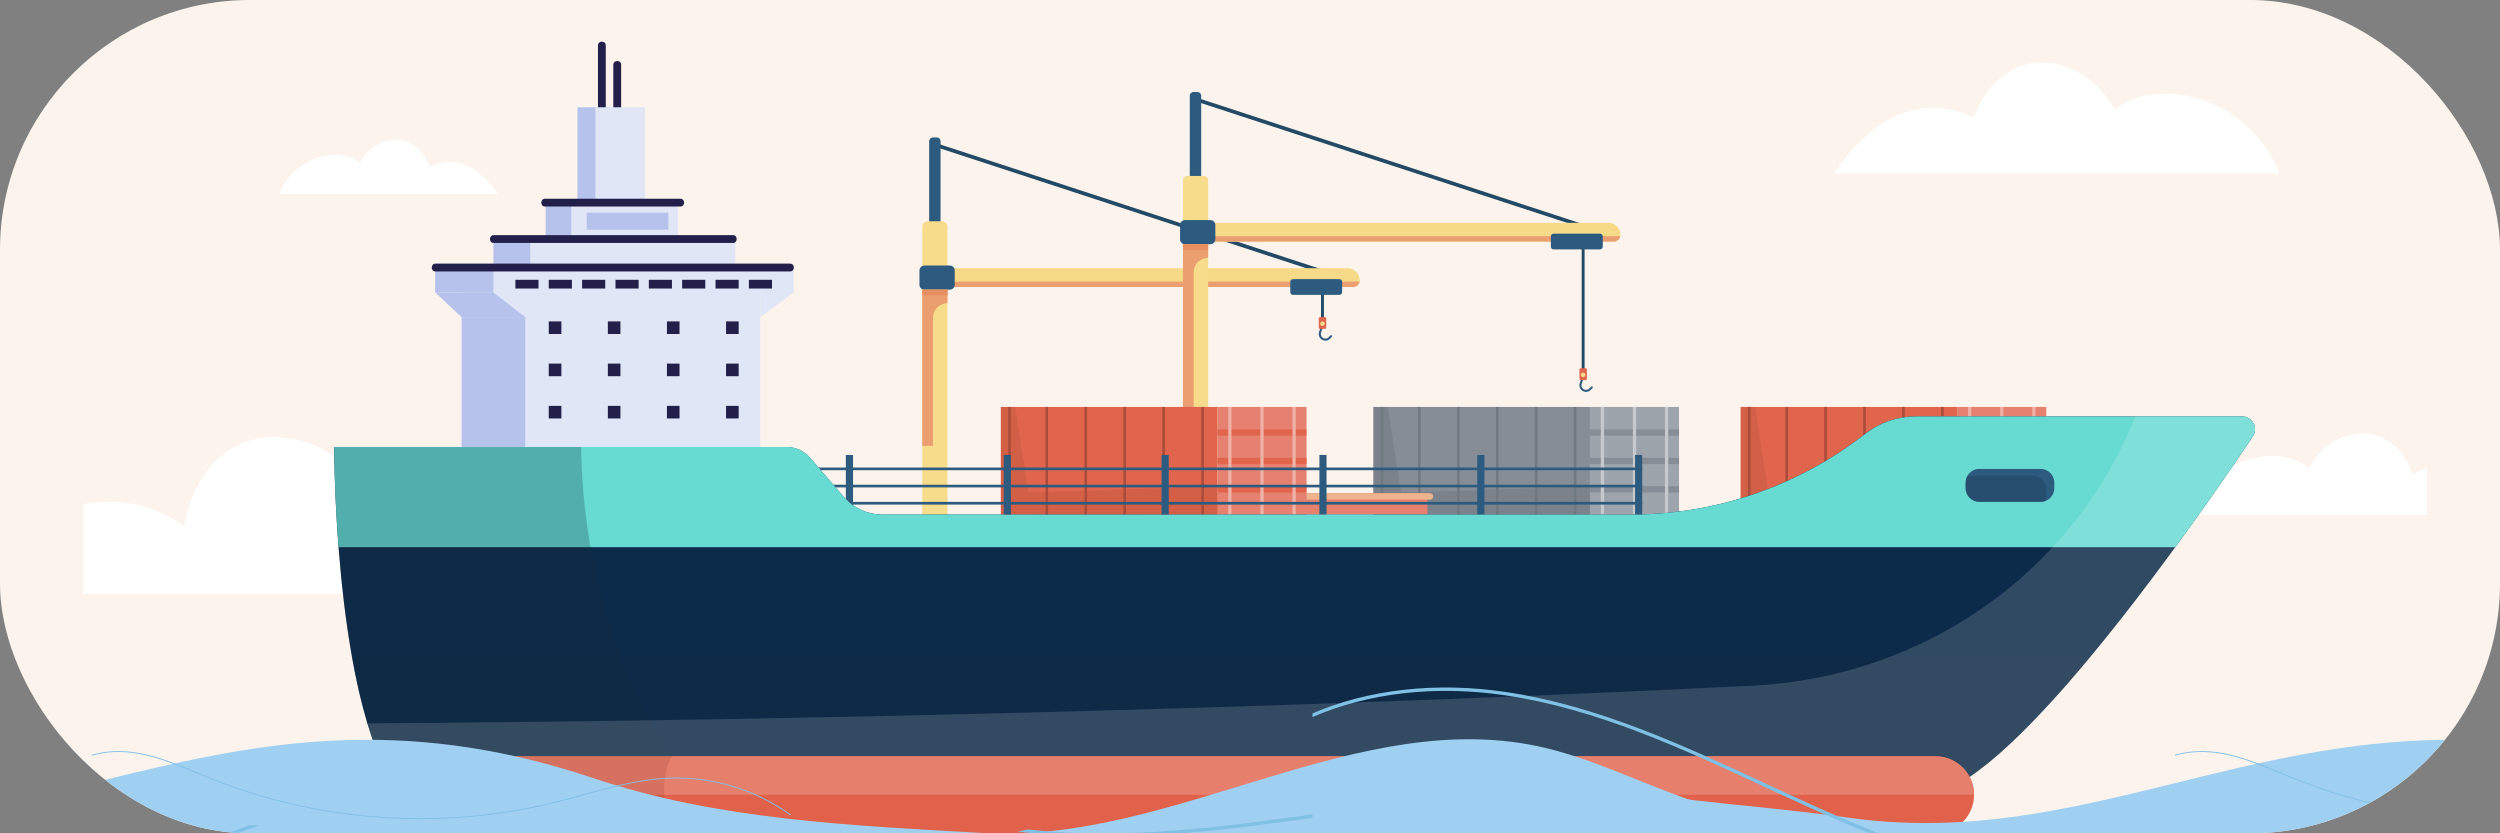 <svg width="120" height="40" viewBox="0 0 120 40" fill="none" xmlns="http://www.w3.org/2000/svg">
<rect x="0" y="0" width="120" height="40" fill="#808080" stroke="none"/>
<g clip-path="url(#clip0_8139_5113)">
<rect width="120" height="40" rx="12" fill="#FCF4EC"/>
<path d="M29.128 25.795C28.141 25.834 27.235 26.341 26.529 27.048C26.497 26.998 26.468 26.947 26.437 26.899C25.591 25.603 24.424 24.472 22.981 23.916C21.538 23.359 19.801 23.446 18.555 24.363C18.447 24.442 18.343 24.528 18.244 24.616C17.747 23.571 17.05 22.63 16.12 21.954C14.739 20.949 12.794 20.628 11.287 21.432C9.909 22.167 9.103 23.7 8.857 25.243C8.057 24.72 7.178 24.331 6.239 24.166C5.498 24.036 4.737 24.055 4 24.205V28.495H33.097C32.925 28.183 32.734 27.883 32.515 27.6C31.703 26.547 30.456 25.744 29.128 25.798V25.795Z" fill="white"/>
<path d="M109.405 8.322C109.151 7.68 108.791 7.081 108.338 6.561C107.474 5.569 106.279 4.87 104.989 4.603C103.864 4.371 102.626 4.482 101.677 5.13C101.618 5.17 101.563 5.214 101.507 5.256C101.237 4.782 100.903 4.347 100.493 3.984C99.593 3.186 98.299 2.778 97.145 3.124C95.984 3.474 95.144 4.516 94.731 5.662C93.942 5.247 93.023 5.079 92.143 5.22C91.09 5.388 90.134 5.968 89.365 6.708C88.861 7.192 88.43 7.744 88.036 8.322H109.403H109.405Z" fill="white"/>
<path d="M116.5 22.491C116.26 22.552 116.029 22.641 115.81 22.756C115.506 21.915 114.889 21.148 114.036 20.892C113.188 20.637 112.237 20.937 111.576 21.523C111.276 21.79 111.03 22.108 110.83 22.458C110.79 22.426 110.749 22.395 110.706 22.365C110.008 21.889 109.098 21.807 108.271 21.978C107.325 22.174 106.446 22.687 105.81 23.416C105.477 23.799 105.213 24.238 105.025 24.711H116.499V22.492L116.5 22.491Z" fill="white"/>
<path d="M13.406 9.316C13.531 9.001 13.708 8.707 13.93 8.451C14.354 7.963 14.941 7.62 15.574 7.489C16.126 7.375 16.735 7.429 17.2 7.747C17.229 7.767 17.256 7.788 17.284 7.809C17.416 7.576 17.581 7.363 17.782 7.185C18.224 6.793 18.86 6.592 19.426 6.763C19.996 6.934 20.409 7.447 20.613 8.01C21 7.806 21.451 7.723 21.883 7.792C22.401 7.875 22.87 8.16 23.247 8.523C23.494 8.761 23.706 9.031 23.899 9.315H13.406V9.316Z" fill="white"/>
<g clip-path="url(#clip1_8139_5113)">
<path d="M28.308 9.773H26.191V11.499H28.308V9.773Z" fill="#B6C2EC"/>
<path d="M29.297 5.148H27.718V9.8H29.297V5.148Z" fill="#B6C2EC"/>
<path d="M28.702 2.181V6.135C28.702 6.375 29.078 6.378 29.078 6.135V2.181C29.078 1.94 28.702 1.937 28.702 2.181Z" fill="#221F4A"/>
<path d="M29.439 3.11V6.439C29.439 6.679 29.814 6.682 29.814 6.439V3.11C29.814 2.869 29.439 2.866 29.439 3.11Z" fill="#221F4A"/>
<path d="M32.533 9.773H27.421V11.848H32.533V9.773Z" fill="#E0E6F5"/>
<path d="M30.963 5.148H28.579V11.671H30.963V5.148Z" fill="#E0E6F5"/>
<path d="M36.493 12.844H22.189V25.013H36.493V12.844Z" fill="#E0E6F5"/>
<path d="M25.211 15.222H22.156V25.013H25.211V15.222Z" fill="#B6C2EC"/>
<path d="M22.155 15.222L20.887 14.037H23.683L25.208 15.222H22.155Z" fill="#B6C2EC"/>
<path d="M23.683 12.844H20.887V14.037H23.683V12.844Z" fill="#B6C2EC"/>
<path d="M38.096 12.844H35.299V14.037H38.096V12.844Z" fill="#E0E6F5"/>
<path d="M25.8 11.463H23.683V12.841H25.8V11.463Z" fill="#B6C2EC"/>
<path d="M35.3 11.463H25.451V12.841H35.3V11.463Z" fill="#E0E6F5"/>
<path d="M38.096 14.037L36.493 15.222V13.701L38.096 14.037Z" fill="#E0E6F5"/>
<path d="M25.848 13.43H24.739V13.851H25.848V13.43Z" fill="#221F4A"/>
<path d="M27.451 13.43H26.341V13.851H27.451V13.43Z" fill="#221F4A"/>
<path d="M29.051 13.43H27.941V13.851H29.051V13.43Z" fill="#221F4A"/>
<path d="M30.654 13.43H29.544V13.851H30.654V13.43Z" fill="#221F4A"/>
<path d="M32.253 13.43H31.144V13.851H32.253V13.43Z" fill="#221F4A"/>
<path d="M33.853 13.43H32.743V13.851H33.853V13.43Z" fill="#221F4A"/>
<path d="M35.456 13.43H34.346V13.851H35.456V13.43Z" fill="#221F4A"/>
<path d="M37.056 13.43H35.946V13.851H37.056V13.43Z" fill="#221F4A"/>
<path d="M26.946 15.427H26.341V16.031H26.946V15.427Z" fill="#221F4A"/>
<path d="M29.781 15.427H29.177V16.031H29.781V15.427Z" fill="#221F4A"/>
<path d="M32.079 10.207H28.164V11.027H32.079V10.207Z" fill="#B6C2EC"/>
<path d="M32.617 15.427H32.013V16.031H32.617V15.427Z" fill="#221F4A"/>
<path d="M35.456 15.427H34.851V16.031H35.456V15.427Z" fill="#221F4A"/>
<path d="M26.946 17.453H26.341V18.058H26.946V17.453Z" fill="#221F4A"/>
<path d="M29.781 17.453H29.177V18.058H29.781V17.453Z" fill="#221F4A"/>
<path d="M32.617 17.453H32.013V18.058H32.617V17.453Z" fill="#221F4A"/>
<path d="M35.456 17.453H34.851V18.058H35.456V17.453Z" fill="#221F4A"/>
<path d="M26.946 19.483H26.341V20.087H26.946V19.483Z" fill="#221F4A"/>
<path d="M29.781 19.483H29.177V20.087H29.781V19.483Z" fill="#221F4A"/>
<path d="M32.617 19.483H32.013V20.087H32.617V19.483Z" fill="#221F4A"/>
<path d="M35.456 19.483H34.851V20.087H35.456V19.483Z" fill="#221F4A"/>
<path d="M26.946 21.513H26.341V22.117H26.946V21.513Z" fill="#221F4A"/>
<path d="M29.781 21.513H29.177V22.117H29.781V21.513Z" fill="#221F4A"/>
<path d="M32.617 21.513H32.013V22.117H32.617V21.513Z" fill="#221F4A"/>
<path d="M35.456 21.513H34.851V22.117H35.456V21.513Z" fill="#221F4A"/>
<path d="M26.946 23.543H26.341V24.147H26.946V23.543Z" fill="#221F4A"/>
<path d="M29.781 23.543H29.177V24.147H29.781V23.543Z" fill="#221F4A"/>
<path d="M32.617 23.543H32.013V24.147H32.617V23.543Z" fill="#221F4A"/>
<path d="M35.456 23.543H34.851V24.147H35.456V23.543Z" fill="#221F4A"/>
<path d="M20.905 13.03H37.925C38.165 13.03 38.168 12.654 37.925 12.654H20.905C20.664 12.654 20.661 13.03 20.905 13.03Z" fill="#221F4A"/>
<path d="M26.164 9.914H32.656C32.897 9.914 32.9 9.539 32.656 9.539H26.164C25.923 9.539 25.92 9.914 26.164 9.914Z" fill="#221F4A"/>
<path d="M23.698 11.662H35.179C35.42 11.662 35.423 11.286 35.179 11.286H23.698C23.458 11.286 23.455 11.662 23.698 11.662Z" fill="#221F4A"/>
<path d="M63.614 16.355C63.695 16.355 63.776 16.325 63.839 16.262L63.929 16.169C63.947 16.151 63.947 16.118 63.929 16.1C63.911 16.082 63.878 16.082 63.86 16.1L63.77 16.19C63.692 16.268 63.569 16.274 63.484 16.208C63.409 16.151 63.382 16.055 63.409 15.965L63.49 15.724C63.499 15.697 63.484 15.67 63.46 15.661C63.433 15.652 63.406 15.667 63.397 15.691L63.316 15.931C63.274 16.061 63.316 16.202 63.424 16.283C63.481 16.328 63.55 16.349 63.617 16.349L63.614 16.355Z" fill="#2C5B7F"/>
<path d="M63.478 15.739C63.518 15.739 63.548 15.709 63.548 15.67V13.905C63.548 13.866 63.518 13.835 63.478 13.835C63.439 13.835 63.409 13.866 63.409 13.905V15.67C63.409 15.709 63.439 15.739 63.478 15.739Z" fill="#224965"/>
<path d="M63.364 15.787H63.596C63.63 15.787 63.659 15.759 63.659 15.724V15.282C63.659 15.247 63.63 15.219 63.596 15.219H63.364C63.329 15.219 63.301 15.247 63.301 15.282V15.724C63.301 15.759 63.329 15.787 63.364 15.787Z" fill="#E1654C"/>
<path d="M63.367 15.537C63.367 15.598 63.418 15.649 63.478 15.649C63.538 15.649 63.59 15.598 63.59 15.537C63.59 15.477 63.538 15.426 63.478 15.426C63.418 15.426 63.367 15.477 63.367 15.537Z" fill="#F7DA88"/>
<path d="M63.782 13.225C63.821 13.225 63.854 13.201 63.866 13.162C63.881 13.114 63.857 13.063 63.809 13.048L44.901 6.859C44.853 6.844 44.802 6.868 44.787 6.917C44.772 6.965 44.796 7.016 44.844 7.031L63.752 13.219C63.752 13.219 63.77 13.222 63.779 13.222L63.782 13.225Z" fill="#224965"/>
<path d="M45.147 11.057H44.6V6.778C44.6 6.679 44.681 6.598 44.781 6.598H44.967C45.066 6.598 45.147 6.679 45.147 6.778V11.057Z" fill="#2C5B7F"/>
<path d="M45.478 25.178H44.269V10.889C44.269 10.741 44.39 10.621 44.537 10.621H45.211C45.358 10.621 45.478 10.741 45.478 10.889V25.178Z" fill="#F7DC8B"/>
<path d="M45.478 12.87V13.778H64.946C65.036 13.778 65.114 13.742 65.174 13.685C65.219 13.64 65.249 13.583 65.261 13.52C65.265 13.499 65.268 13.477 65.268 13.457C65.268 13.135 65.006 12.873 64.684 12.873H45.478V12.87Z" fill="#F7DA88"/>
<path d="M45.478 13.517V13.776H64.946C65.036 13.776 65.114 13.74 65.174 13.682C65.219 13.637 65.249 13.58 65.261 13.517H45.478Z" fill="#EB9E70"/>
<path d="M44.371 13.905H45.589C45.721 13.905 45.827 13.798 45.827 13.667V12.982C45.827 12.85 45.721 12.744 45.589 12.744H44.371C44.24 12.744 44.134 12.85 44.134 12.982V13.667C44.134 13.798 44.24 13.905 44.371 13.905Z" fill="#2C5B7F"/>
<path d="M62.062 14.154H64.293C64.365 14.154 64.422 14.096 64.422 14.025V13.529C64.422 13.457 64.365 13.399 64.293 13.399H62.062C61.991 13.399 61.933 13.457 61.933 13.529V14.025C61.933 14.096 61.991 14.154 62.062 14.154Z" fill="#2C5B7F"/>
<path d="M45.478 13.905V14.557C45.093 14.557 44.783 14.867 44.783 15.252V21.401H44.269V13.905H45.478Z" fill="#EB9E70"/>
<path d="M44.269 14.175H45.478V13.905H44.269V14.175Z" fill="#E88F62"/>
<path d="M76.126 18.812C76.207 18.812 76.288 18.782 76.351 18.719L76.442 18.629C76.46 18.611 76.46 18.578 76.442 18.56C76.424 18.542 76.391 18.542 76.373 18.56L76.282 18.65C76.204 18.728 76.081 18.734 75.997 18.668C75.921 18.611 75.894 18.515 75.921 18.424L76.003 18.184C76.012 18.157 75.997 18.13 75.973 18.121C75.945 18.112 75.918 18.127 75.909 18.151L75.828 18.391C75.786 18.521 75.828 18.662 75.936 18.743C75.994 18.788 76.063 18.809 76.129 18.809L76.126 18.812Z" fill="#2C5B7F"/>
<path d="M75.991 18.196C76.03 18.196 76.06 18.166 76.06 18.127V11.725C76.06 11.686 76.03 11.656 75.991 11.656C75.951 11.656 75.921 11.686 75.921 11.725V18.127C75.921 18.166 75.951 18.196 75.991 18.196Z" fill="#224965"/>
<path d="M75.876 18.244H76.108C76.143 18.244 76.171 18.216 76.171 18.181V17.739C76.171 17.704 76.143 17.676 76.108 17.676H75.876C75.841 17.676 75.813 17.704 75.813 17.739V18.181C75.813 18.216 75.841 18.244 75.876 18.244Z" fill="#E1654C"/>
<path d="M75.879 17.995C75.879 18.055 75.93 18.106 75.99 18.106C76.051 18.106 76.102 18.055 76.102 17.995C76.102 17.934 76.051 17.883 75.99 17.883C75.93 17.883 75.879 17.934 75.879 17.995Z" fill="#F7DA88"/>
<path d="M76.294 11.045C76.333 11.045 76.366 11.021 76.378 10.982C76.394 10.934 76.369 10.883 76.321 10.868L57.413 4.679C57.365 4.664 57.314 4.688 57.299 4.736C57.284 4.785 57.308 4.836 57.356 4.851L76.264 11.039C76.264 11.039 76.282 11.042 76.291 11.042L76.294 11.045Z" fill="#224965"/>
<path d="M57.657 8.874H57.109V4.595C57.109 4.496 57.191 4.415 57.29 4.415H57.476C57.576 4.415 57.657 4.496 57.657 4.595V8.874Z" fill="#2C5B7F"/>
<path d="M56.989 8.444H57.783C57.897 8.444 57.99 8.537 57.99 8.651V21.401H56.782V8.651C56.782 8.537 56.875 8.444 56.989 8.444Z" fill="#F7DC8B"/>
<path d="M57.99 10.69V11.599H77.458C77.548 11.599 77.626 11.562 77.686 11.505C77.732 11.46 77.762 11.403 77.774 11.34C77.777 11.319 77.78 11.298 77.78 11.277C77.78 10.955 77.518 10.693 77.196 10.693H57.99V10.69Z" fill="#F7DA88"/>
<path d="M57.99 11.337V11.595H77.458C77.548 11.595 77.626 11.559 77.686 11.502C77.732 11.457 77.762 11.4 77.774 11.337H57.99Z" fill="#EB9E70"/>
<path d="M56.881 11.725H58.099C58.23 11.725 58.336 11.618 58.336 11.487V10.801C58.336 10.67 58.23 10.564 58.099 10.564H56.881C56.749 10.564 56.643 10.67 56.643 10.801V11.487C56.643 11.618 56.749 11.725 56.881 11.725Z" fill="#2C5B7F"/>
<path d="M74.571 11.971H76.802C76.874 11.971 76.932 11.913 76.932 11.842V11.346C76.932 11.274 76.874 11.216 76.802 11.216H74.571C74.5 11.216 74.442 11.274 74.442 11.346V11.842C74.442 11.913 74.5 11.971 74.571 11.971Z" fill="#2C5B7F"/>
<path d="M57.99 11.722V12.374C57.605 12.374 57.296 12.684 57.296 13.069V21.398H56.782V11.722H57.99Z" fill="#EB9E70"/>
<path d="M56.782 11.995H57.99V11.725H56.782V11.995Z" fill="#E88F62"/>
<path d="M76.318 24.712H80.594V19.534H76.318V24.712Z" fill="#9EA4AB"/>
<path d="M65.923 24.712H76.318V19.534H65.923V24.712Z" fill="#868D97"/>
<path d="M75.542 24.712H75.666V19.534H75.542V24.712Z" fill="#717880"/>
<path d="M73.675 24.712H73.799V19.534H73.675V24.712Z" fill="#717880"/>
<path d="M71.805 24.712H71.928V19.534H71.805V24.712Z" fill="#717880"/>
<path d="M69.937 24.712H70.061V19.534H69.937V24.712Z" fill="#717880"/>
<path d="M68.067 24.712H68.19V19.534H68.067V24.712Z" fill="#717880"/>
<path d="M66.278 24.712H66.401V19.534H66.278V24.712Z" fill="#717880"/>
<path d="M80.594 20.611H76.318V20.912H80.594V20.611Z" fill="#868D97"/>
<path d="M80.594 21.976H76.318V22.277H80.594V21.976Z" fill="#868D97"/>
<path d="M80.594 23.341H76.318V23.642H80.594V23.341Z" fill="#868D97"/>
<path d="M79.918 24.712H80.074V19.534H79.918V24.712Z" fill="#C5C8CC"/>
<path d="M78.378 24.712H78.535V19.534H78.378V24.712Z" fill="#C5C8CC"/>
<path d="M76.839 24.712H76.995V19.534H76.839V24.712Z" fill="#C5C8CC"/>
<path opacity="0.5" d="M76.319 23.341L67.249 23.639L66.612 19.537H65.923V24.715H76.319V23.341Z" fill="#717880"/>
<path d="M53.976 24.7H55.005V20.836H53.976V24.7Z" fill="#E1654C"/>
<path d="M49.532 24.691L68.518 24.691V23.675L49.532 23.675V24.691Z" fill="#E5816E"/>
<path d="M49.406 23.982H68.641C68.726 23.982 68.795 23.912 68.795 23.828C68.795 23.744 68.726 23.675 68.641 23.675H49.406C49.321 23.675 49.252 23.744 49.252 23.828C49.252 23.912 49.321 23.982 49.406 23.982Z" fill="#EEB48E"/>
<path d="M58.438 24.712H62.714V19.534H58.438V24.712Z" fill="#E5816E"/>
<path d="M48.04 24.712H58.435V19.534H48.04V24.712Z" fill="#E1654C"/>
<path d="M57.663 24.712H57.786V19.534H57.663V24.712Z" fill="#A94C39"/>
<path d="M55.792 24.712H55.916V19.534H55.792V24.712Z" fill="#A94C39"/>
<path d="M53.925 24.712H54.048V19.534H53.925V24.712Z" fill="#A94C39"/>
<path d="M52.055 24.712H52.178V19.534H52.055V24.712Z" fill="#A94C39"/>
<path d="M50.184 24.712H50.307V19.534H50.184V24.712Z" fill="#A94C39"/>
<path d="M48.395 24.712H48.518V19.534H48.395V24.712Z" fill="#A94C39"/>
<path d="M62.711 20.611H58.435V20.912H62.711V20.611Z" fill="#E1654C"/>
<path d="M62.711 21.976H58.435V22.277H62.711V21.976Z" fill="#E1654C"/>
<path d="M62.711 23.341H58.435V23.642H62.711V23.341Z" fill="#E1654C"/>
<path d="M62.038 24.712H62.194V19.534H62.038V24.712Z" fill="#EEB2A6"/>
<path d="M60.498 24.712H60.655V19.534H60.498V24.712Z" fill="#EEB2A6"/>
<path d="M58.956 24.712H59.112V19.534H58.956V24.712Z" fill="#EEB2A6"/>
<path opacity="0.25" d="M58.435 23.341L49.366 23.639L48.732 19.537H48.043V24.715H58.435V23.341Z" fill="#A94C39"/>
<path d="M93.946 24.712H98.222V19.534H93.946V24.712Z" fill="#E5816E"/>
<path d="M83.55 24.712H93.946V19.534H83.55V24.712Z" fill="#E1654C"/>
<path d="M93.173 24.712H93.296V19.534H93.173V24.712Z" fill="#A94C39"/>
<path d="M91.302 24.712H91.425V19.534H91.302V24.712Z" fill="#A94C39"/>
<path d="M89.435 24.712H89.558V19.534H89.435V24.712Z" fill="#A94C39"/>
<path d="M87.565 24.712H87.688V19.534H87.565V24.712Z" fill="#A94C39"/>
<path d="M85.697 24.712H85.821V19.534H85.697V24.712Z" fill="#A94C39"/>
<path d="M83.905 24.712H84.028V19.534H83.905V24.712Z" fill="#A94C39"/>
<path d="M98.225 20.611H93.948V20.912H98.225V20.611Z" fill="#E1654C"/>
<path d="M98.225 21.976H93.948V22.277H98.225V21.976Z" fill="#E1654C"/>
<path d="M98.225 23.341H93.948V23.642H98.225V23.341Z" fill="#E1654C"/>
<path d="M97.548 24.712H97.704V19.534H97.548V24.712Z" fill="#EEB2A6"/>
<path d="M96.008 24.712H96.165V19.534H96.008V24.712Z" fill="#EEB2A6"/>
<path d="M94.466 24.712H94.622V19.534H94.466V24.712Z" fill="#EEB2A6"/>
<path opacity="0.25" d="M93.949 23.341L84.876 23.639L84.242 19.537H83.553V24.715H93.949V23.341Z" fill="#A94C39"/>
<path d="M16.25 26.264C16.376 27.885 16.575 29.74 16.896 31.538C17.092 32.642 17.335 33.724 17.633 34.717C18.045 36.094 18.568 37.297 19.224 38.151H92.4C94.274 38.151 97.347 35.123 100.327 31.538C101.758 29.818 103.168 27.969 104.413 26.264C106.043 24.036 107.39 22.06 108.136 20.945C108.41 20.536 108.118 19.988 107.625 19.988H91.964C91.08 19.988 90.22 20.283 89.525 20.827C87.92 22.081 86.128 23.049 84.227 23.705C82.327 24.36 80.318 24.7 78.279 24.7H42.366C41.647 24.7 40.968 24.388 40.499 23.846L38.875 21.967C38.595 21.642 38.189 21.459 37.762 21.459H16.042C16.042 21.459 16.039 23.528 16.25 26.267V26.264Z" fill="#0C2A49"/>
<path d="M16 38.151C16 38.662 16.208 39.125 16.541 39.459C16.875 39.792 17.338 40 17.849 40H92.902C93.925 40 94.755 39.17 94.755 38.148C94.755 37.838 94.679 37.543 94.541 37.288C94.454 37.122 94.343 36.972 94.21 36.84C93.876 36.506 93.413 36.298 92.902 36.298H17.852C16.83 36.298 16 37.125 16 38.148V38.151Z" fill="#E2614A"/>
<path d="M16.25 26.264H104.416C106.046 24.036 107.393 22.06 108.139 20.945C108.413 20.536 108.121 19.988 107.628 19.988H91.967C91.083 19.988 90.223 20.283 89.528 20.827C87.923 22.081 86.131 23.049 84.23 23.705C82.33 24.36 80.321 24.7 78.282 24.7H42.369C41.855 24.7 41.356 24.538 40.944 24.246C40.932 24.237 40.92 24.228 40.908 24.219C40.85 24.177 40.796 24.135 40.742 24.087C40.691 24.045 40.643 23.997 40.598 23.949C40.565 23.913 40.532 23.879 40.499 23.84L40.111 23.392L39.996 23.26L39.398 22.568L39.284 22.436L38.875 21.961C38.595 21.636 38.189 21.453 37.762 21.453H16.042C16.042 21.453 16.039 23.522 16.25 26.261V26.264Z" fill="#67DAD2"/>
<path d="M94.348 23.163V23.431C94.348 23.795 94.643 24.09 95.007 24.09H97.948C98.017 24.09 98.083 24.078 98.146 24.059C98.414 23.975 98.606 23.726 98.606 23.434V23.166C98.606 22.802 98.312 22.508 97.948 22.508H95.007C94.754 22.508 94.538 22.649 94.427 22.857C94.379 22.95 94.348 23.052 94.348 23.166V23.163Z" fill="#2C5B7F"/>
<path opacity="0.25" d="M94.349 23.163V23.431C94.349 23.795 94.643 24.09 95.007 24.09H97.948C98.017 24.09 98.084 24.078 98.147 24.059C98.195 23.966 98.222 23.864 98.222 23.753V23.485C98.222 23.121 97.927 22.827 97.563 22.827H94.622C94.553 22.827 94.487 22.839 94.424 22.857C94.376 22.95 94.346 23.052 94.346 23.166L94.349 23.163Z" fill="#162F41"/>
<path opacity="0.25" d="M16.896 31.535C17.203 33.261 17.624 34.936 18.195 36.298H92.905C93.417 36.298 93.88 36.506 94.213 36.84C94.346 36.972 94.457 37.122 94.544 37.288C96.246 36.139 98.309 33.965 100.33 31.535H16.896Z" fill="#162F41"/>
<path d="M16 38.151H94.755C94.755 37.841 94.679 37.546 94.541 37.291C94.454 37.125 94.343 36.975 94.21 36.843C93.876 36.509 93.413 36.301 92.902 36.301H17.852C16.83 36.301 16 37.128 16 38.151Z" fill="#E67F6C"/>
<path opacity="0.25" d="M16.25 26.264C16.376 27.884 16.575 29.74 16.896 31.538C17.203 33.264 17.624 34.939 18.195 36.301H32.259C28.573 30.84 27.935 24.721 27.896 21.459H16.042C16.042 21.459 16.039 23.527 16.25 26.267V26.264Z" fill="#162F41"/>
<path opacity="0.25" d="M16 38.151C16 38.662 16.208 39.125 16.541 39.459C16.875 39.792 17.338 40 17.849 40H32.59C31.213 38.06 32.256 36.298 32.256 36.298H17.852C16.83 36.298 16 37.125 16 38.148V38.151Z" fill="#A94938"/>
<path opacity="0.15" d="M17.633 34.717C17.801 35.276 17.988 35.808 18.192 36.301H92.902C93.413 36.301 93.876 36.509 94.21 36.843C94.343 36.975 94.454 37.125 94.541 37.291C96.243 36.142 98.306 33.968 100.327 31.538C101.758 29.818 103.168 27.969 104.413 26.264C106.043 24.036 107.39 22.06 108.136 20.945C108.41 20.536 108.118 19.988 107.625 19.988H102.486C101.686 22.054 100.077 25.073 96.944 27.798C93.377 30.895 88.858 32.675 84.14 32.91C53.799 34.416 25.845 34.675 17.63 34.72L17.633 34.717Z" fill="white"/>
<path d="M39.293 22.442L39.407 22.571H78.826V22.442H39.293Z" fill="#2C5B7F"/>
<path d="M40.002 23.266L40.117 23.395H78.826V23.266H40.002Z" fill="#2C5B7F"/>
<path d="M40.745 24.09C40.799 24.138 40.854 24.18 40.911 24.222H78.826V24.09H40.745Z" fill="#2C5B7F"/>
<path d="M78.484 24.691H78.826V21.837H78.484V24.691Z" fill="#2C5B7F"/>
<path d="M70.909 24.691H71.252V21.837H70.909V24.691Z" fill="#2C5B7F"/>
<path d="M63.331 24.691H63.674V21.837H63.331V24.691Z" fill="#2C5B7F"/>
<path d="M55.756 24.691H56.099V21.837H55.756V24.691Z" fill="#2C5B7F"/>
<path d="M48.179 24.691H48.522V21.837H48.179V24.691Z" fill="#2C5B7F"/>
<path d="M40.601 21.837V23.951C40.646 24 40.694 24.045 40.745 24.09C40.799 24.138 40.853 24.18 40.91 24.222C40.922 24.231 40.934 24.24 40.947 24.249V21.84H40.604L40.601 21.837Z" fill="#2C5B7F"/>
</g>
<path d="M83.028 38.954C80.118 38.287 77.174 36.617 74.209 35.906C65.27 33.762 56.391 40.503 47.209 39.985C40.871 39.627 34.439 39.356 28.426 37.334C11.578 31.674 2.181 41.175 -11.328 39.241C-16.376 38.519 -21.221 38.464 -26.104 37.009C-30.987 35.554 -35.06 35.972 -37 38.403V43.347H83.028V38.954Z" fill="#9FCFF1"/>
<path d="M4.402 36.276C5.069 36.072 5.846 36.039 6.662 36.187C7.615 36.358 8.53 36.744 9.417 37.108C9.638 37.202 9.864 37.295 10.09 37.383C13.286 38.668 16.731 39.318 20.175 39.318C22.352 39.318 24.529 39.059 26.646 38.535C27.103 38.42 27.566 38.293 28.013 38.172C29.308 37.813 30.642 37.444 31.997 37.378C34.114 37.268 36.225 37.896 37.939 39.142L37.966 39.103C36.241 37.852 34.119 37.224 31.992 37.334C30.631 37.406 29.291 37.775 27.996 38.127C27.55 38.249 27.087 38.381 26.629 38.491C21.184 39.842 15.315 39.434 10.106 37.345C9.88 37.257 9.654 37.163 9.439 37.069C8.552 36.7 7.632 36.314 6.673 36.143C5.857 35.995 5.074 36.028 4.402 36.231V36.287V36.276Z" fill="#7FC0E5"/>
<path d="M11.974 39.61C7.852 41.131 3.614 42.382 -0.735 42.184C-5.469 41.969 -10.027 40.029 -14.293 38.056C-14.596 37.918 -14.899 37.775 -15.208 37.631C-19.198 35.779 -23.321 33.867 -27.713 33.217C-31.092 32.715 -34.327 33.095 -37 34.242V34.418C-34.343 33.266 -31.119 32.875 -27.741 33.377C-23.37 34.021 -19.253 35.934 -15.28 37.78C-14.976 37.923 -14.668 38.061 -14.365 38.205C-10.088 40.183 -5.508 42.134 -0.746 42.349C-0.437 42.366 -0.134 42.371 0.174 42.371C4.374 42.371 8.453 41.098 12.432 39.615H11.969L11.974 39.61Z" fill="#7FC0E5"/>
<path d="M69.178 38.287C67.353 38.48 65.496 38.739 63.699 38.993C58.976 39.66 54.109 40.349 49.337 39.814C49.171 39.852 49.006 39.886 48.841 39.913C53.784 40.553 58.833 39.842 63.721 39.153C65.518 38.899 67.376 38.635 69.194 38.447C74.629 37.88 79.252 38.21 83.028 39.434V39.263C79.236 38.045 74.606 37.714 69.178 38.287Z" fill="#7FC0E5"/>
<path d="M183.028 38.954C180.118 38.287 177.174 36.617 174.209 35.906C165.27 33.762 156.391 40.503 147.209 39.985C140.871 39.627 134.439 39.356 128.426 37.334C111.578 31.674 102.181 41.175 88.672 39.241C83.624 38.519 78.779 38.464 73.896 37.009C69.013 35.554 64.94 35.972 63 38.403V43.347H183.028V38.954Z" fill="#9FCFF1"/>
<path d="M104.402 36.276C105.069 36.072 105.846 36.039 106.662 36.187C107.615 36.358 108.53 36.744 109.417 37.108C109.638 37.202 109.864 37.295 110.09 37.383C113.286 38.668 116.731 39.318 120.176 39.318C122.353 39.318 124.53 39.059 126.646 38.535C127.103 38.42 127.566 38.293 128.013 38.172C129.308 37.813 130.642 37.444 131.997 37.378C134.114 37.268 136.225 37.896 137.939 39.142L137.966 39.103C136.241 37.852 134.119 37.224 131.992 37.334C130.631 37.406 129.291 37.775 127.996 38.127C127.55 38.249 127.087 38.381 126.629 38.491C121.184 39.842 115.314 39.434 110.106 37.345C109.88 37.257 109.654 37.163 109.439 37.069C108.552 36.7 107.632 36.314 106.673 36.143C105.857 35.995 105.074 36.028 104.402 36.231V36.287V36.276Z" fill="#7FC0E5"/>
<path d="M111.974 39.61C107.852 41.131 103.614 42.382 99.265 42.184C94.531 41.969 89.973 40.029 85.707 38.056C85.404 37.918 85.101 37.775 84.792 37.631C80.802 35.779 76.679 33.867 72.287 33.217C68.908 32.715 65.673 33.095 63 34.242V34.418C65.656 33.266 68.881 32.875 72.259 33.377C76.63 34.021 80.747 35.934 84.721 37.78C85.024 37.923 85.332 38.061 85.635 38.205C89.912 40.183 94.492 42.134 99.254 42.349C99.563 42.366 99.866 42.371 100.174 42.371C104.374 42.371 108.453 41.098 112.432 39.615H111.969L111.974 39.61Z" fill="#7FC0E5"/>
</g>
<defs>
<clipPath id="clip0_8139_5113">
<rect width="120" height="40" rx="12" fill="white"/>
</clipPath>
<clipPath id="clip1_8139_5113">
<rect width="92.244" height="38" fill="white" transform="translate(16 2)"/>
</clipPath>
</defs>
</svg>

